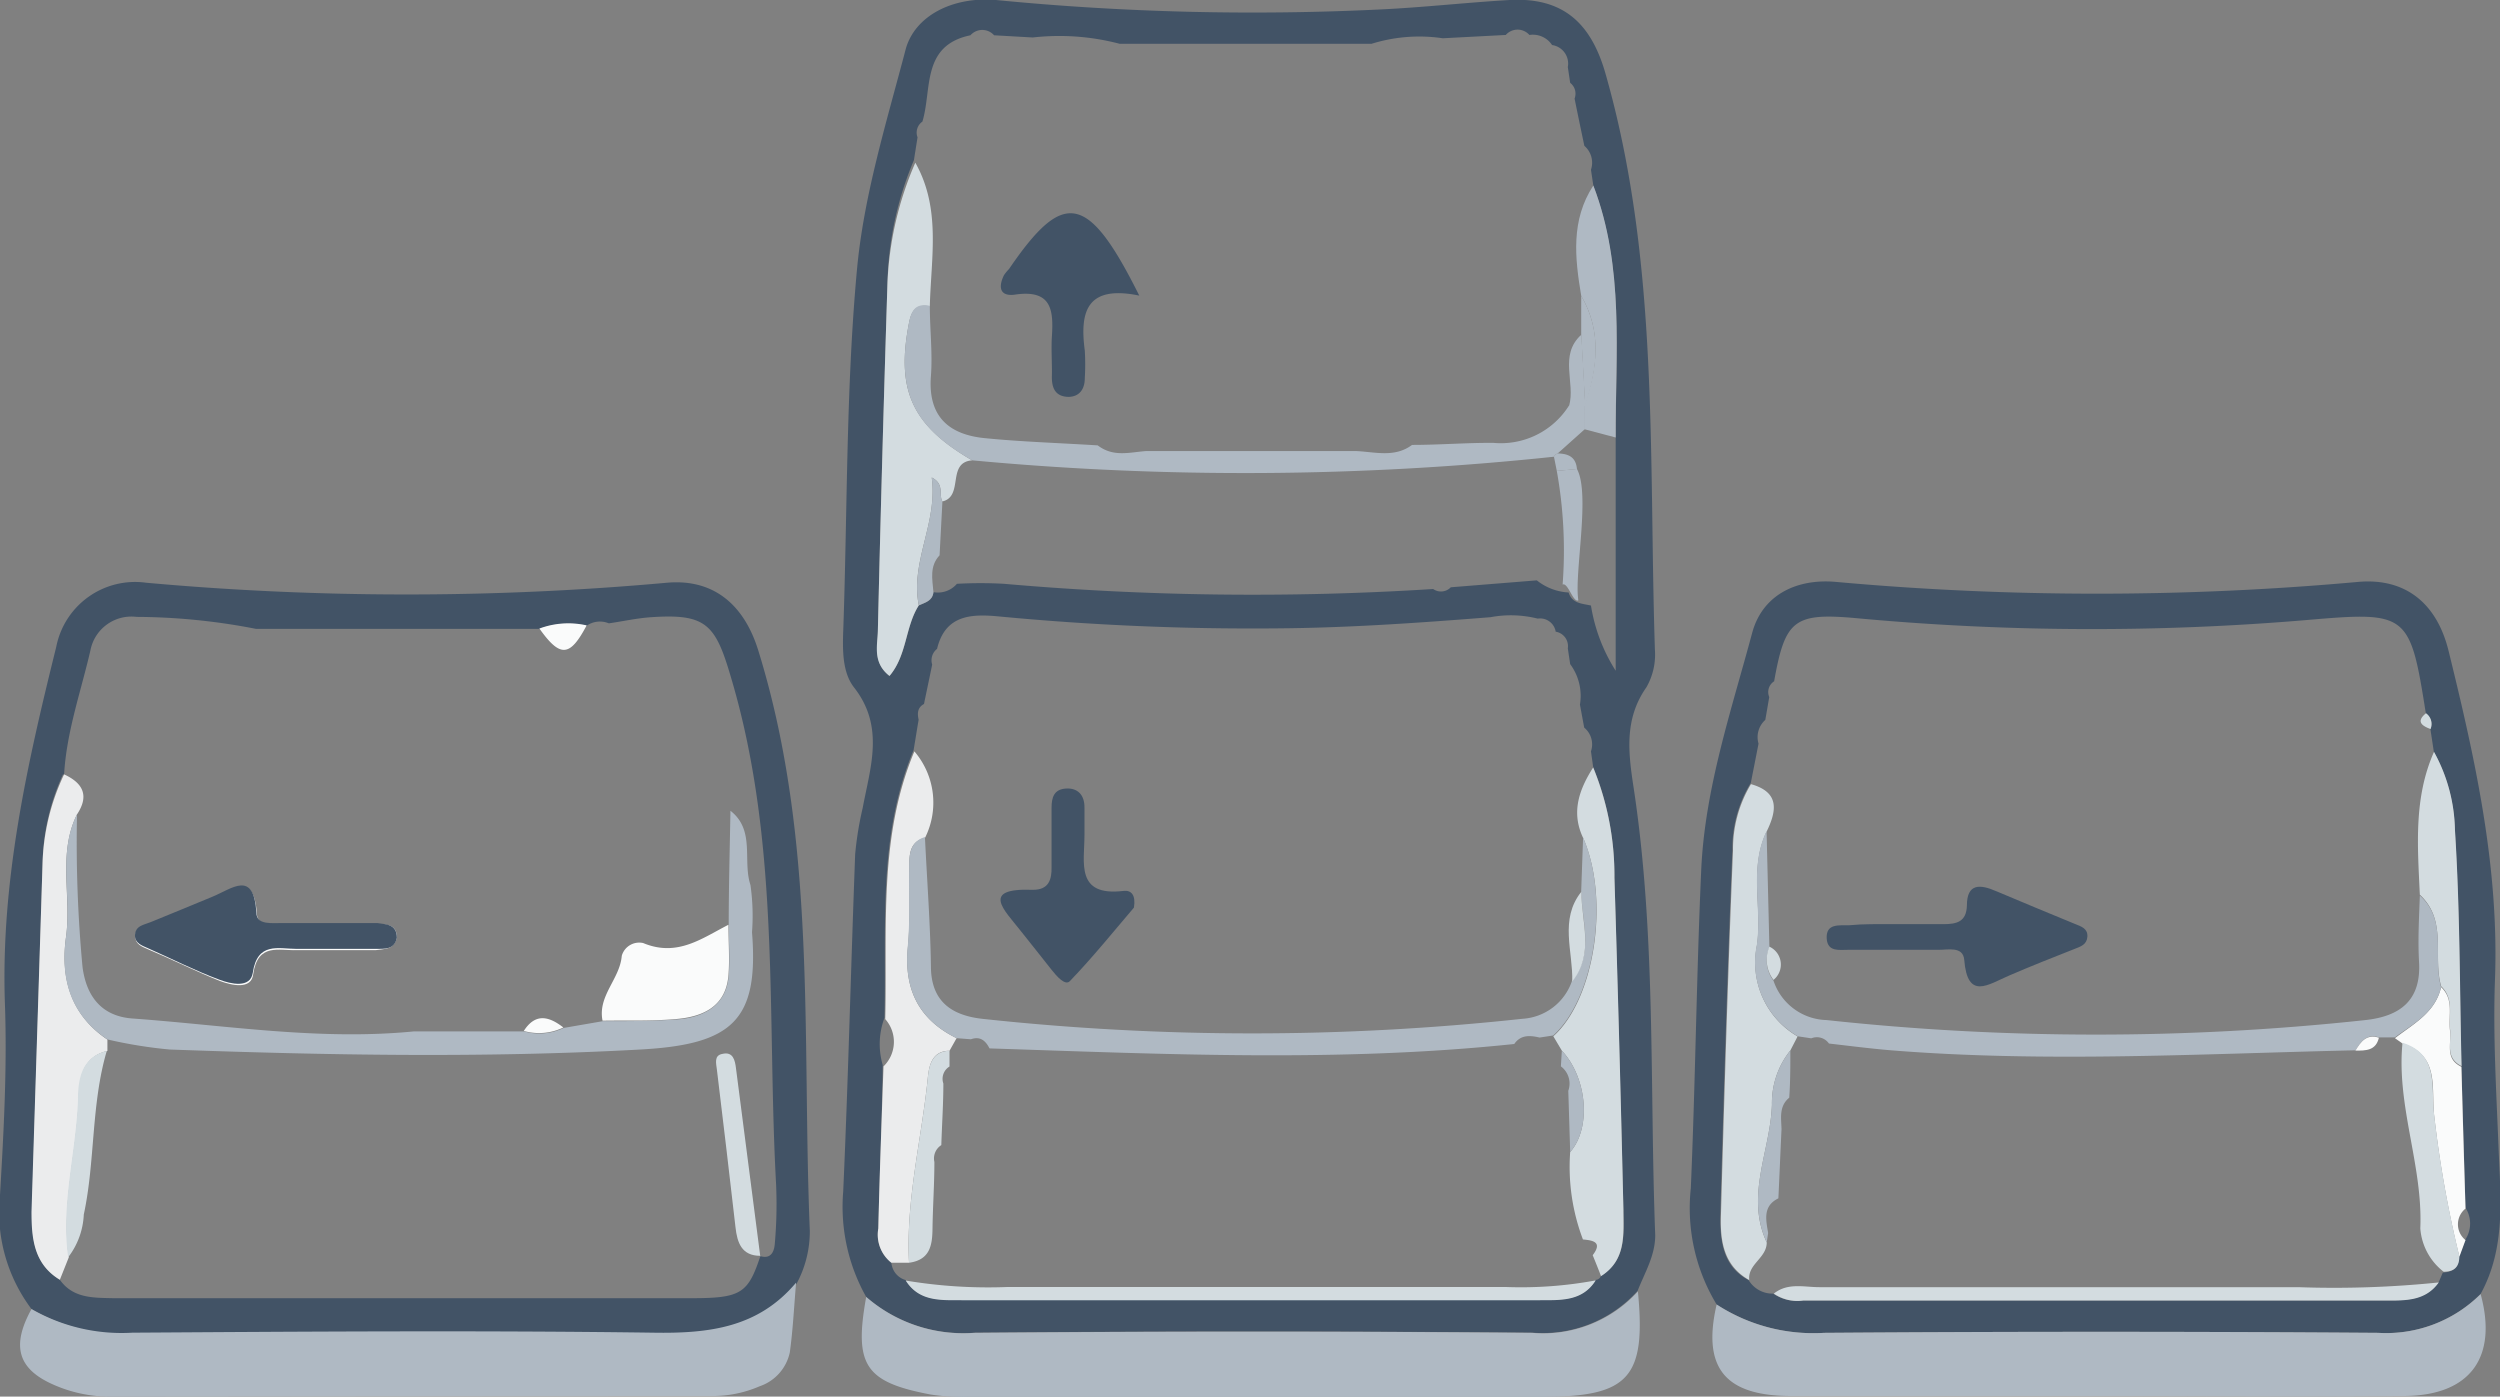 <svg xmlns="http://www.w3.org/2000/svg" viewBox="0 0 158.74 88.68"><rect x="0" y="0" width="158.74" height="88.68" fill="#808080" stroke="none"/><defs><style>.cls-1{fill:#425366;}.cls-2{fill:#afb9c3;}.cls-3{fill:#d3dce0;}.cls-4{fill:#ebeced;}.cls-5{fill:#fafbfb;}</style></defs><g id="Layer_2" data-name="Layer 2"><g id="Layer_1-2" data-name="Layer 1"><path class="cls-1" d="M55,82.35a11.67,11.67,0,0,1-1.46-6.69c.32-7.14.49-14.29.76-21.43a21.43,21.43,0,0,1,.48-2.94c.48-2.57,1.39-5.12-.52-7.6-.81-1-.76-2.5-.71-3.85.26-7.56.17-15.15.86-22.67.43-4.76,1.89-9.43,3.11-14.09C58.12,1,60.49-.23,63.24,0A167.16,167.16,0,0,0,87.65.6C90.38.47,93.11.16,95.85,0c3.35-.18,5.15,1.41,6.08,4.63,3.44,12,2.75,24.36,3.15,36.63a4.17,4.17,0,0,1-.54,2.38c-1.44,2.05-1.14,4.22-.8,6.45,1.42,9.4,1,18.89,1.36,28.34,0,1.31-.67,2.38-1.12,3.54a8.12,8.12,0,0,1-6.66,2.65q-17.7-.15-35.41,0A9.39,9.39,0,0,1,55,82.35ZM98.78,40.11a1,1,0,0,0-1.14-.83,7,7,0,0,0-3-.09c-4.54.36-9.07.68-13.63.71a169.62,169.62,0,0,1-17.6-.76c-1.7-.16-3.39-.12-3.91,2.06a.92.92,0,0,0-.31,1c-.17.83-.35,1.67-.52,2.5-.42.23-.43.6-.34,1-.11.64-.21,1.29-.32,1.93-2.3,5.49-1.71,11.3-1.85,17a4.76,4.76,0,0,0-.11,3C56,71.17,55.85,74.6,55.77,78a2.26,2.26,0,0,0,.83,2.18,1.25,1.25,0,0,0,.91,1.1c.86,1.37,2.28,1.24,3.57,1.25q18.35,0,36.68,0c1.3,0,2.71.1,3.56-1.26a.4.4,0,0,0,.34-.26c1.61-1,1.45-2.66,1.42-4.21q-.26-10.55-.57-21.09a18.15,18.15,0,0,0-1.35-7l-.14-1a1.38,1.38,0,0,0-.43-1.51l-.27-1.46a3.38,3.38,0,0,0-.62-2.57l-.15-1A.93.93,0,0,0,98.78,40.11Zm.82-2.49c.22.71.86.7,1.42.83a10.9,10.9,0,0,0,1.57,4.14V27.78c0-5.37.54-10.79-1.42-16l-.15-1a1.41,1.41,0,0,0-.42-1.52c-.21-1-.42-2-.62-3a.87.87,0,0,0-.28-1l-.15-1a1.19,1.19,0,0,0-1-1.4,1.46,1.46,0,0,0-1.44-.64,1,1,0,0,0-1.5,0l-4,.21a10.18,10.18,0,0,0-4.52.35l-16,0a15,15,0,0,0-5.51-.4l-2.46-.14a1,1,0,0,0-1.5,0c-3.13.65-2.43,3.43-3.05,5.48a.85.85,0,0,0-.31,1l-.23,1.45A21.2,21.2,0,0,0,56.35,18Q56,29,55.74,40.08c0,.93-.34,2,.74,2.84,1.12-1.32,1-3.13,1.86-4.48.4-.18.87-.28.93-.84a1.59,1.59,0,0,0,1.49-.53,26.57,26.57,0,0,1,3,0A180.57,180.57,0,0,0,91,37.4a.86.86,0,0,0,1.12-.11l5.46-.44A3.53,3.53,0,0,0,99.6,37.62Z"/><path class="cls-1" d="M2,83.12a10.26,10.26,0,0,1-2-7.25c.24-4.06.46-8.14.31-12.2C.05,55.92,1.73,48.5,3.57,41.08A5.1,5.1,0,0,1,9.27,37a183.78,183.78,0,0,0,33.09,0c3-.26,4.91,1.45,5.79,4.31,3.74,12.06,2.76,24.51,3.27,36.84a7,7,0,0,1-.84,3.36c-2.4,2.86-5.52,3.24-9.07,3.18-11-.18-22-.1-33.08,0A11.53,11.53,0,0,1,2,83.12Zm2-33.95A14.13,14.13,0,0,0,2.7,54.88c-.22,7.35-.46,14.7-.67,22.06,0,1.68.11,3.32,1.77,4.32.84,1.19,2.14,1.14,3.37,1.17,1.9,0,3.81,0,5.71,0q15.54,0,31.07,0c3.11,0,3.55-.32,4.33-2.67h0c.74.22.89-.39.92-.82a28.84,28.84,0,0,0,.08-3.72c-.59-10.73.28-21.59-2.84-32.12-1-3.44-1.56-4.15-5.09-3.91-.9.06-1.79.26-2.69.39a1.48,1.48,0,0,0-1.41.15,5.26,5.26,0,0,0-3,.2l-18,0a40.18,40.18,0,0,0-7.58-.76,2.65,2.65,0,0,0-2.93,2.13C5.15,43.87,4.23,46.44,4.07,49.17Z"/><path class="cls-1" d="M109,82.83a11.8,11.8,0,0,1-1.64-7.38c.29-6.73.36-13.47.66-20.2.23-5.19,1.91-10.12,3.24-15.08.66-2.42,2.85-3.45,5.33-3.22a184.22,184.22,0,0,0,33.13,0c3-.27,5,1.34,5.75,4.36,1.69,6.87,3.22,13.74,2.95,20.91-.13,3.57.09,7.15.23,10.72.13,3.15.46,6.3-1.14,9.22A8.5,8.5,0,0,1,151,84.63q-17.58-.13-35.16,0A11.25,11.25,0,0,1,109,82.83Zm47.16-3.08.39-1.06a1.86,1.86,0,0,0,0-2q-.13-4.47-.26-9c-.12-5-.1-10-.42-15a10.64,10.64,0,0,0-1.33-4.95l-.22-1.45a.83.83,0,0,0-.29-1c-1-6.35-1.15-6.47-7.45-5.93a161.88,161.88,0,0,1-28.62-.1c-4.06-.38-4.61.09-5.31,4a.81.81,0,0,0-.31,1l-.25,1.45a1.47,1.47,0,0,0-.43,1.51l-.49,2.49A8,8,0,0,0,110,54c-.32,7.76-.55,15.52-.77,23.28,0,1.59.19,3.15,1.8,4a1.77,1.77,0,0,0,1.56.86,2.64,2.64,0,0,0,1.89.43q18.48,0,37,0c1.22,0,2.52,0,3.36-1.14l.27-.63C155.79,80.77,156.17,80.46,156.13,79.75Z"/><path class="cls-2" d="M55,82.35a9.39,9.39,0,0,0,6.87,2.28q17.7-.15,35.41,0A8.12,8.12,0,0,0,104,82c.53,5.46-.57,6.69-6,6.69H61.59a13.66,13.66,0,0,1-2.48-.14C54.91,87.76,54.22,86.68,55,82.35Z"/><path class="cls-2" d="M2,83.12a11.53,11.53,0,0,0,6.4,1.5c11-.07,22.06-.15,33.08,0,3.55.06,6.67-.32,9.07-3.18-.13,1.48-.2,3-.4,4.43a2.91,2.91,0,0,1-1.91,2.15,7.51,7.51,0,0,1-3.15.62Q26,88.66,7,88.68a8.83,8.83,0,0,1-3.63-.77C1.11,86.91.72,85.44,2,83.12Z"/><path class="cls-2" d="M109,82.83a11.25,11.25,0,0,0,6.83,1.8q17.58-.13,35.16,0a8.5,8.5,0,0,0,6.52-2.46c1.09,4-.64,6.43-4.82,6.47-6.3.07-12.6,0-18.9,0-6.71,0-13.42,0-20.13,0C109.48,88.62,108.08,86.8,109,82.83Z"/><path class="cls-3" d="M61.73,29.23c-1.64.13-.51,2.28-1.89,2.61-.26-.43.16-1.1-.68-1.52.4,2.87-1.38,5.35-.82,8.12-.87,1.35-.74,3.16-1.86,4.48-1.08-.84-.77-1.91-.74-2.84Q56,29,56.35,18a21.2,21.2,0,0,1,1.77-7.67c1.64,2.91,1,6,.92,9.12-.82-.15-1.15.22-1.31,1C56.87,24.75,57.89,27,61.73,29.23Z"/><path class="cls-3" d="M99.17,66.71l-.54-.91c2.64-2.36,3.59-8.68,1.9-12.58-.79-1.64-.26-3.09.63-4.49a18.15,18.15,0,0,1,1.35,7q.33,10.54.57,21.09c0,1.55.19,3.19-1.42,4.21-.17-.44-.35-.89-.53-1.33.65-.85,0-.94-.62-1a13,13,0,0,1-.81-5.55C101.05,71.62,100.79,68.45,99.17,66.71Z"/><path class="cls-4" d="M60.74,65.92l-.45.8c-1.14,0-1.31,1-1.38,1.74-.4,3.91-1.4,7.75-1.19,11.72l-1.12,0A2.26,2.26,0,0,1,55.77,78c.08-3.43.21-6.86.33-10.29a2.17,2.17,0,0,0,.11-3c.14-5.72-.45-11.53,1.85-17a5,5,0,0,1,.68,5.48c-1.06.29-1,1.16-1,2,0,1.65.06,3.3-.09,4.92C57.38,62.75,58.29,64.72,60.74,65.92Z"/><path class="cls-3" d="M57.51,81.31a31.6,31.6,0,0,0,6.44.41q15.84,0,31.68,0a25.85,25.85,0,0,0,5.69-.42c-.85,1.36-2.26,1.25-3.56,1.26q-18.33,0-36.68,0C59.79,82.55,58.37,82.68,57.51,81.31Z"/><path class="cls-2" d="M100.4,18.78c-.4-2.4-.67-4.79.77-7,2,5.2,1.39,10.62,1.42,16l-2-.53V25.78l0,0C101.43,23.4,101.73,21.06,100.4,18.78Z"/><path class="cls-2" d="M58.34,38.44c-.56-2.77,1.22-5.25.82-8.12.84.42.42,1.09.68,1.52l-.18,3.42c-.65.69-.46,1.53-.39,2.34C59.21,38.16,58.74,38.26,58.34,38.44Z"/><path class="cls-5" d="M25.2,59.55c0-.88-.66-.85-1.22-.86-2,0-4,0-6,0-.64,0-1.62.15-1.67-.66-.17-2.74-1.6-1.5-2.82-1s-2.59,1.08-3.89,1.6c-.46.18-1.05.22-1,.87,0,.47.44.62.83.79,1.52.64,3,1.39,4.54,2,.72.27,2,.58,2.11-.44.29-2,1.64-1.48,2.78-1.52,1.65,0,3.31,0,5,0C24.39,60.24,25,60.33,25.2,59.55Z"/><path class="cls-4" d="M2.7,54.88a14.13,14.13,0,0,1,1.37-5.71c1.2.55,1.61,1.35.82,2.54-1.24,2.51-.34,5.22-.7,7.8s.29,4.93,2.63,6.5c0,.24,0,.48,0,.72-1.72.41-1.79,2-1.83,3.18-.13,3.31-1.09,6.58-.62,9.92L3.8,81.26C2.14,80.26,2,78.62,2,76.94"/><path class="cls-5" d="M37.25,39.71c-1.06,2-1.67,2.07-3,.2A5.26,5.26,0,0,1,37.25,39.71Z"/><path class="cls-3" d="M114.14,65.81l-.46.89a5.32,5.32,0,0,0-1.17,3.44c-.09,2.92-1.71,5.79-.33,8.75,0,1-1.22,1.37-1.11,2.39-1.61-.9-1.84-2.46-1.8-4,.22-7.76.45-15.52.77-23.28a8,8,0,0,1,1.14-4.21c1.81.51,1.65,1.66,1,3-1.13,2.34-.28,4.84-.62,7.23A5.42,5.42,0,0,0,114.14,65.81Z"/><path class="cls-3" d="M112.63,82.14c.88-.71,1.92-.41,2.89-.41q15.2,0,30.41,0a64.82,64.82,0,0,0,8.92-.3c-.84,1.2-2.14,1.15-3.36,1.15q-18.48,0-37,0A2.64,2.64,0,0,1,112.63,82.14Z"/><path class="cls-3" d="M153.65,56.81c-.14-3.07-.4-6.14.9-9.07a10.64,10.64,0,0,1,1.33,4.95c.32,5,.3,10,.42,15-1.07-.52-.63-1.52-.73-2.34s.27-1.94-.56-2.72C154.45,60.75,155.43,58.46,153.65,56.81Z"/><path class="cls-5" d="M155,62.68c.83.78.45,1.8.56,2.72s-.34,1.82.73,2.34q.12,4.49.26,9a1.28,1.28,0,0,0,0,2l-.39,1.06a71,71,0,0,1-1.61-9.06c-.17-1.63.37-3.74-2-4.48l-.48-.34C153.26,65,154.63,64.3,155,62.68Z"/><path class="cls-3" d="M152.55,66.21c2.34.74,1.8,2.85,2,4.48a71,71,0,0,0,1.61,9.06c0,.71-.34,1-1,1A3.84,3.84,0,0,1,153.68,78C153.85,74,152.15,70.21,152.55,66.21Z"/><path class="cls-3" d="M154.33,46.29c-.58-.21-.92-.49-.29-1A.83.83,0,0,1,154.33,46.29Z"/><path class="cls-2" d="M100.63,27.25l-1.72,1.54a.42.42,0,0,0-.24.21,186.12,186.12,0,0,1-36.94.23c-3.84-2.19-4.86-4.48-4-8.81.16-.8.49-1.17,1.31-1,0,1.49.18,3,.07,4.46-.2,2.55,1.12,3.71,3.41,3.94s4.79.31,7.18.46c1,.76,2,.44,3.08.36H86.09c1.21.05,2.46.44,3.57-.39,1.72,0,3.44-.14,5.16-.13a5.11,5.11,0,0,0,4.8-2.36l1,0Z"/><path class="cls-1" d="M72.34,18.77c-3.38-.7-3.78,1.07-3.46,3.49a14.6,14.6,0,0,1,0,1.75c0,.68-.32,1.16-1,1.19-.87,0-1.11-.56-1.09-1.33s-.05-1.66,0-2.49c.11-1.66,0-3-2.29-2.68-1,.16-1.14-.44-.75-1.23a2.88,2.88,0,0,1,.32-.39C67.54,12,69.08,12.24,72.34,18.77Z"/><path class="cls-2" d="M100.63,25.78l-1,0c.42-1.48-.67-3.22.78-4.53.09,1.51.17,3,.25,4.54Z"/><path class="cls-2" d="M100.65,25.76c-.08-1.52-.16-3-.25-4.54V18.78C101.73,21.06,101.43,23.4,100.65,25.76Z"/><path class="cls-2" d="M60.74,65.92c-2.45-1.2-3.36-3.17-3.1-5.85.15-1.62.06-3.27.09-4.92,0-.82,0-1.69,1-2,.13,2.74.34,5.47.38,8.2,0,2.24,1.32,3.12,3.25,3.34a159.23,159.23,0,0,0,34.3,0,3.55,3.55,0,0,0,3.16-2.42c1.42-1.77.61-3.78.58-5.7l.12-3.4c1.69,3.9.74,10.22-1.9,12.58l-.86.13c-.61-.14-1.2-.19-1.61.41-11.1,1.17-22.21.64-33.32.28-.25-.49-.59-.79-1.18-.58Z"/><path class="cls-1" d="M72,57.63c-1.24,1.45-2.59,3.13-4.07,4.67-.3.31-.84-.32-1.15-.71-.67-.84-1.33-1.69-2-2.52-1-1.28-2.57-2.7.81-2.57,1,0,1.2-.64,1.18-1.47,0-1.25,0-2.5,0-3.74,0-.65.15-1.17.91-1.22s1.19.42,1.18,1.21c0,.59,0,1.17,0,1.75,0,1.73-.59,3.91,2.48,3.54C71.83,56.51,72.13,56.83,72,57.63Z"/><path class="cls-3" d="M100.41,56.62c0,1.92.84,3.93-.58,5.7C99.89,60.41,99,58.39,100.41,56.62Z"/><path class="cls-3" d="M57.72,80.18c-.21-4,.79-7.81,1.19-11.72.07-.75.24-1.71,1.38-1.74v1a.91.91,0,0,0-.39,1.08c0,1.3-.09,2.61-.13,3.91a1,1,0,0,0-.44,1.07c0,1.41-.1,2.82-.12,4.23C59.2,79.07,59.05,80,57.72,80.18Z"/><path class="cls-2" d="M99.17,66.71c1.62,1.74,1.88,4.91.53,6.44l-.12-3.89a1.36,1.36,0,0,0-.47-1.55Z"/><path class="cls-2" d="M100.22,38.12c-.33.17-.67-1.17-1-1a28.5,28.5,0,0,0-.37-7.22l1.28-.12C101,31.36,99.94,36.48,100.22,38.12Z"/><path class="cls-2" d="M100.13,29.78l-1.28.12-.18-.9a.42.42,0,0,1,.24-.21C99.57,28.81,100.06,29,100.13,29.78Z"/><path class="cls-2" d="M6.82,66c-2.34-1.57-3-3.81-2.63-6.5s-.54-5.29.7-7.8a84.84,84.84,0,0,0,.35,9.7c.25,1.93,1.27,3.13,3.16,3.27,5.95.43,11.88,1.41,17.88.82l7,0a3.52,3.52,0,0,0,2.51-.22l2.49-.43c1.57,0,3.16,0,4.72-.11s3.1-.8,3.27-2.75c.09-1.07,0-2.15,0-3.23,0-2.42.07-4.85.11-7.27,1.59,1.24.76,3.16,1.27,4.71a13.86,13.86,0,0,1,.1,3c.44,5.57-1.21,7.13-7.09,7.45-9.95.55-19.93.36-29.89,0A29.45,29.45,0,0,1,6.82,66Z"/><path class="cls-5" d="M46.25,58.72c0,1.08.09,2.16,0,3.23-.17,1.95-1.6,2.6-3.27,2.75s-3.15.08-4.72.11c-.32-1.58,1.1-2.64,1.22-4.12a1.15,1.15,0,0,1,1.36-.81C43,60.78,44.55,59.59,46.25,58.72Z"/><path class="cls-5" d="M35.77,65.24a3.52,3.52,0,0,1-2.51.22C34,64.3,34.87,64.54,35.77,65.24Z"/><path class="cls-3" d="M48.28,79.74c-1.19,0-1.47-.83-1.58-1.82-.38-3.35-.78-6.69-1.18-10-.05-.41-.19-.9.34-1,.69-.17.81.41.87.9q.78,6,1.55,12Z"/><path class="cls-3" d="M4.33,79.83c-.47-3.34.49-6.61.62-9.92,0-1.15.11-2.77,1.83-3.18-1,3.4-.73,7-1.46,10.39A4.78,4.78,0,0,1,4.33,79.83Z"/><path class="cls-1" d="M25.2,59.55c-.16.78-.81.69-1.37.7-1.65,0-3.31,0-5,0-1.14,0-2.49-.47-2.78,1.52-.15,1-1.39.71-2.11.44-1.54-.57-3-1.32-4.54-2-.39-.17-.82-.32-.83-.79,0-.65.57-.69,1-.87,1.3-.52,2.59-1.07,3.89-1.6s2.65-1.74,2.82,1c0,.81,1,.65,1.67.66,2,0,4,0,6,0C24.54,58.7,25.19,58.67,25.2,59.55Z"/><path class="cls-2" d="M155,62.68c-.38,1.62-1.75,2.32-2.94,3.19l-1,0c-.78-.25-1.15.25-1.49.82-9.83.22-19.67.79-29.5,0-1.32-.11-2.63-.28-3.94-.43a.93.93,0,0,0-1.12-.33l-.86-.13A5.42,5.42,0,0,1,111.55,60c.34-2.39-.51-4.89.62-7.23l.18,7.39a2.11,2.11,0,0,0,.26,2.11,3.65,3.65,0,0,0,3.37,2.5,159.13,159.13,0,0,0,34.22,0c2.18-.24,3.54-1.23,3.4-3.68-.08-1.41,0-2.82.05-4.23C155.43,58.46,154.45,60.75,155,62.68Z"/><path class="cls-1" d="M120.18,58.68c1.07,0,2.15,0,3.23,0,.85,0,1.45-.16,1.48-1.18,0-1.44.86-1.35,1.87-.91q2.51,1.06,5,2.08c.4.16.81.29.78.8s-.42.63-.83.79c-1.38.54-2.76,1.09-4.13,1.68s-2.65,1.58-2.86-1c-.08-.88-1.05-.62-1.66-.63-1.91,0-3.81,0-5.72,0-.55,0-1.29.14-1.35-.7-.07-1,.8-.84,1.42-.86C118.36,58.66,119.27,58.68,120.18,58.68Z"/><path class="cls-3" d="M112.61,62.22a2.11,2.11,0,0,1-.26-2.11A1.25,1.25,0,0,1,112.61,62.22Z"/><path class="cls-2" d="M112.18,78.89c-1.38-3,.24-5.83.33-8.75a5.32,5.32,0,0,1,1.17-3.44c0,1,0,2-.07,3-.66.54-.51,1.28-.49,2-.07,1.46-.13,2.93-.2,4.39-1,.49-.79,1.36-.65,2.2Z"/><path class="cls-5" d="M149.56,66.71c.34-.57.71-1.07,1.49-.82C150.86,66.72,150.21,66.71,149.56,66.71Z"/></g></g></svg>